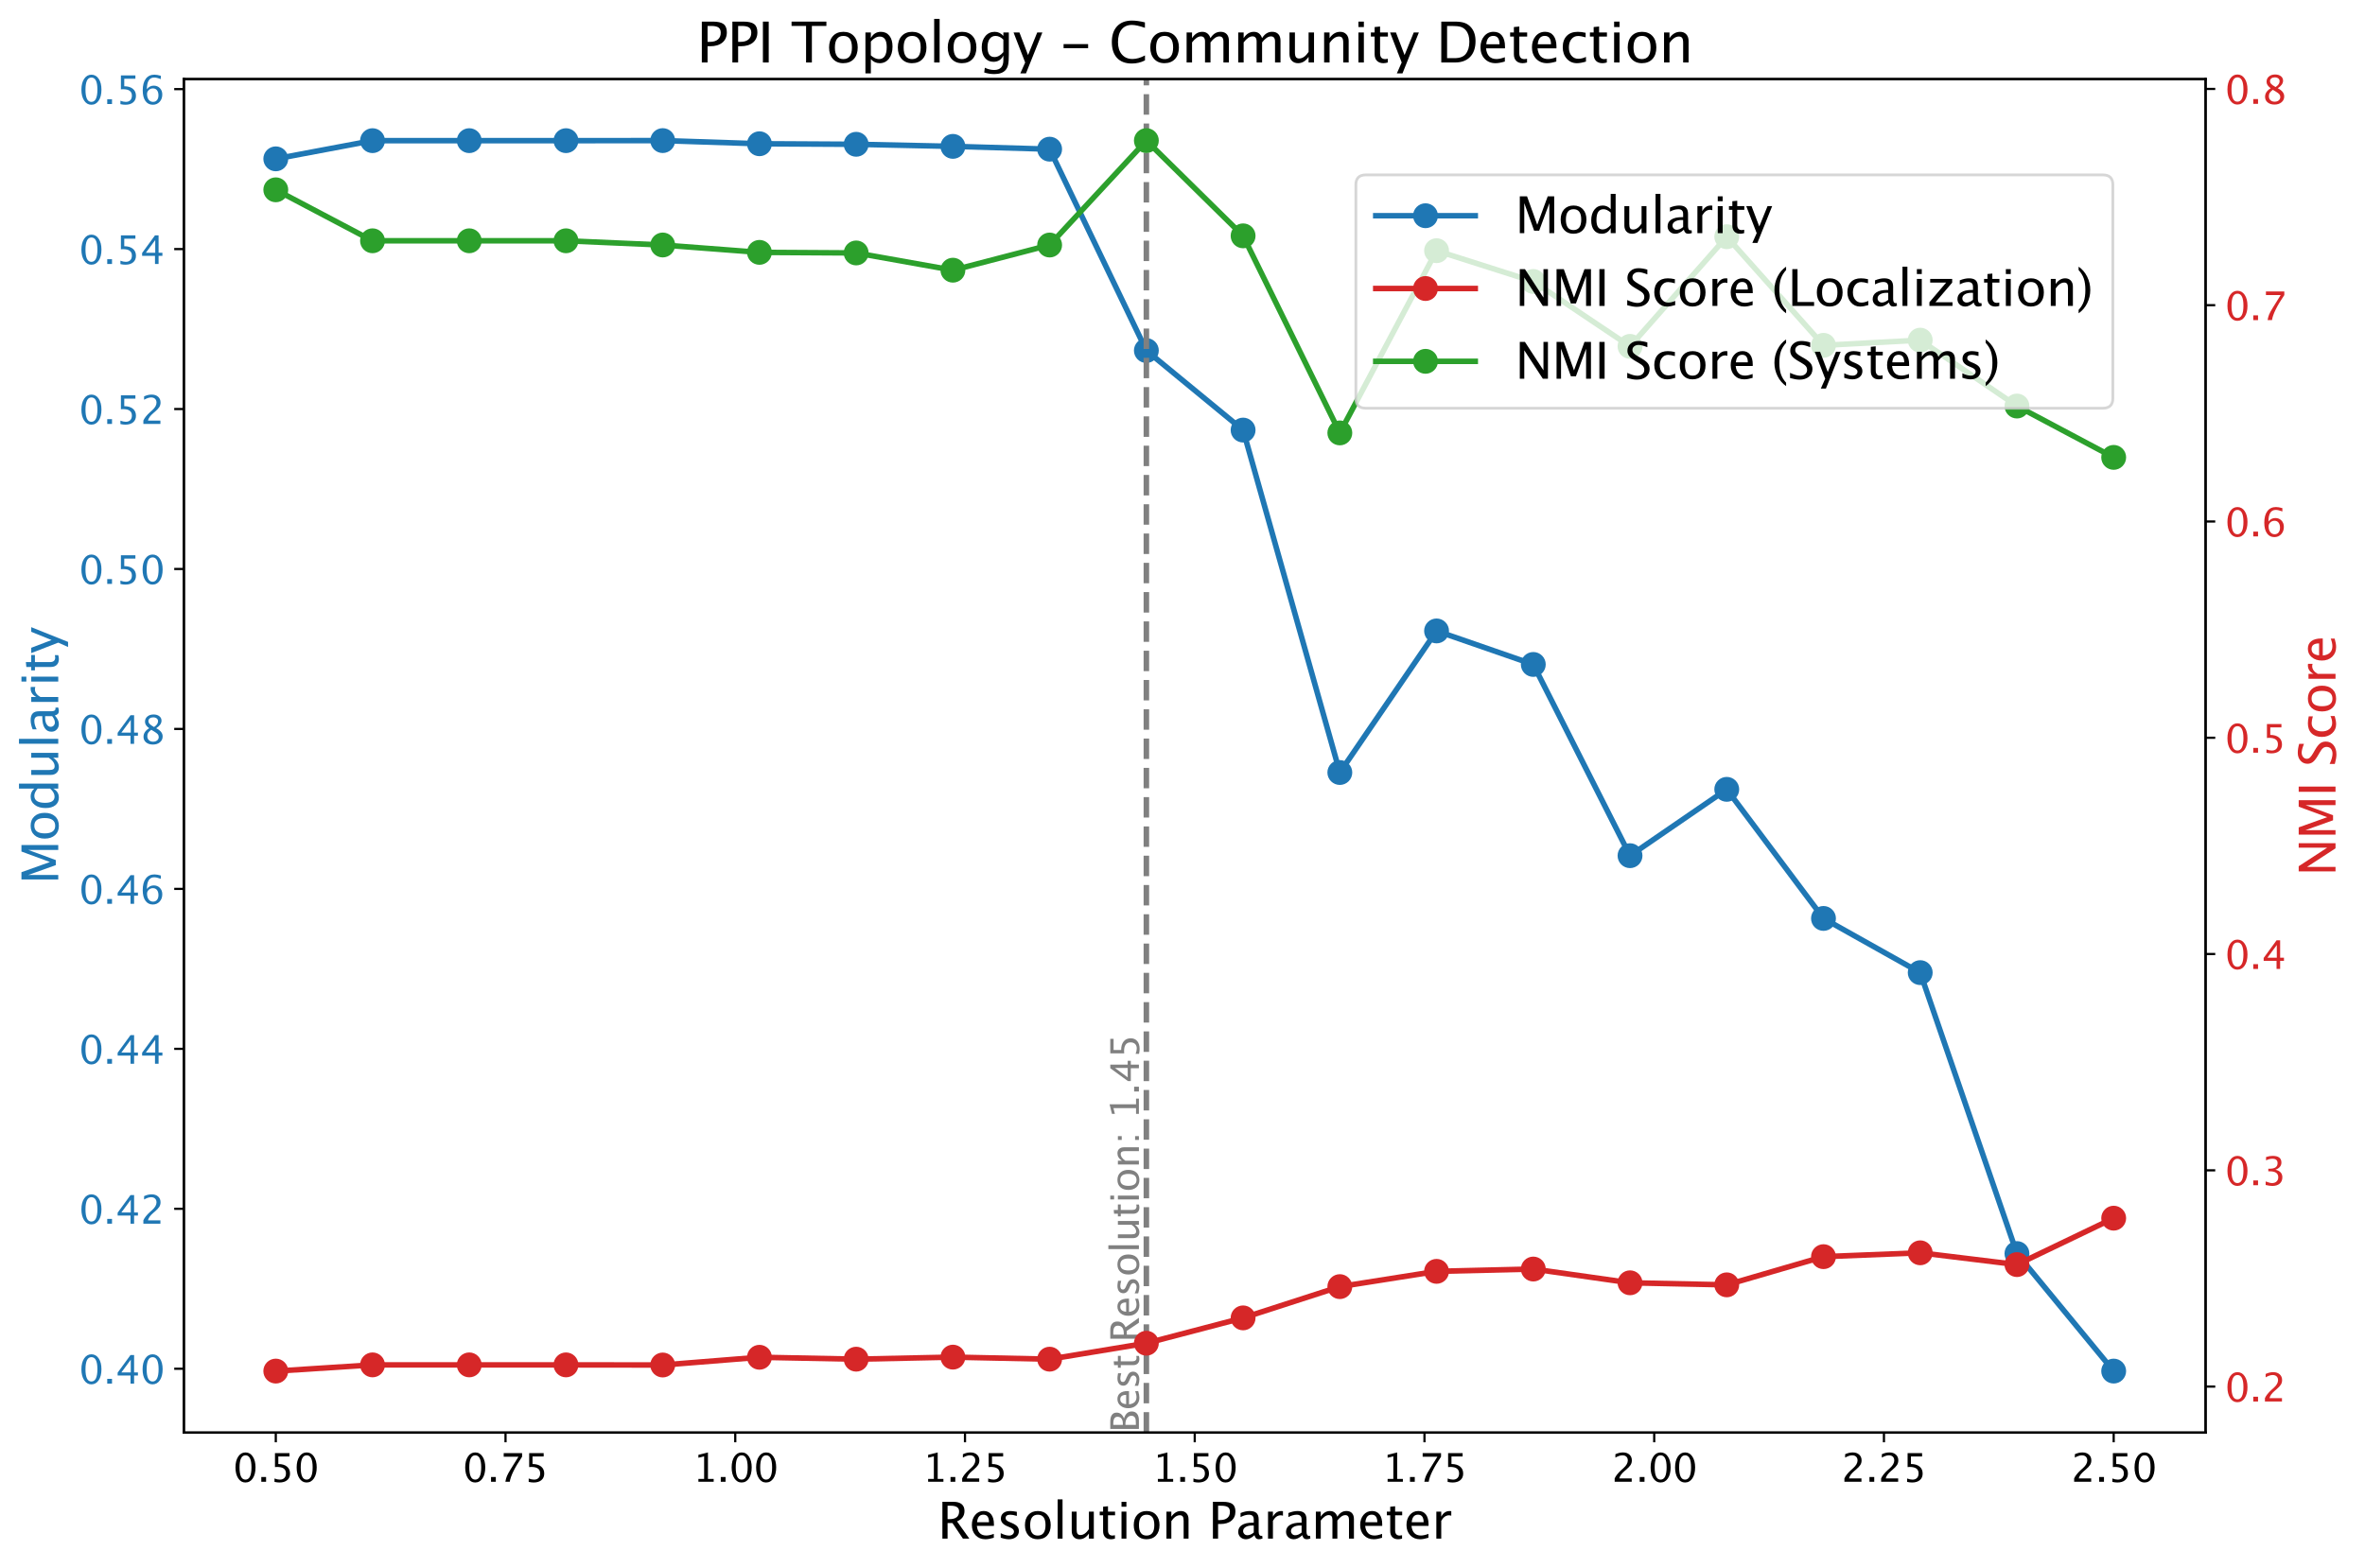 <?xml version="1.0" encoding="utf-8" standalone="no"?>
<!DOCTYPE svg PUBLIC "-//W3C//DTD SVG 1.1//EN"
  "http://www.w3.org/Graphics/SVG/1.1/DTD/svg11.dtd">
<svg xmlns:xlink="http://www.w3.org/1999/xlink" width="855.698pt" height="567.539pt" viewBox="0 0 855.698 567.539" xmlns="http://www.w3.org/2000/svg" version="1.1">
 <defs>
  <style type="text/css">*{stroke-linejoin: round; stroke-linecap: butt}</style>
 </defs>
 <g id="figure_1">
  <g id="patch_1">
   <path d="M 0 567.539 
L 855.698 567.539 
L 855.698 0 
L 0 0 
z
" style="fill: #ffffff"/>
  </g>
  <g id="axes_1">
   <g id="patch_2">
    <path d="M 66.536 518.499 
L 798.016 518.499 
L 798.016 28.619 
L 66.536 28.619 
z
" style="fill: #ffffff"/>
   </g>
   <g id="matplotlib.axis_1">
    <g id="xtick_1">
     <g id="line2d_1">
      <defs>
       <path id="m53ba01b663" d="M 0 0 
L 0 3.5 
" style="stroke: #000000; stroke-width: 0.8"/>
      </defs>
      <g>
       <use xlink:href="#m53ba01b663" x="99.785" y="518.499" style="stroke: #000000; stroke-width: 0.8"/>
      </g>
     </g>
     <g id="text_1">
      <!-- 0.50 -->
      <g transform="translate(84.291 536.292) scale(0.14 -0.14)">
       <defs>
        <path id="LucidaGrande-30" d="M 2006 -116 
Q 1291 -116 848 557 
Q 406 1231 406 2316 
Q 406 3409 851 4075 
Q 1297 4741 2025 4741 
Q 2753 4741 3198 4075 
Q 3644 3409 3644 2325 
Q 3644 1213 3198 548 
Q 2753 -116 2006 -116 
z
M 2013 347 
Q 2991 347 2991 2334 
Q 2991 4278 2025 4278 
Q 1063 4278 1063 2316 
Q 1063 347 2013 347 
z
" transform="scale(0.016)"/>
        <path id="LucidaGrande-2e" d="M 625 0 
L 625 772 
L 1397 772 
L 1397 0 
L 625 0 
z
" transform="scale(0.016)"/>
        <path id="LucidaGrande-35" d="M 778 -19 
L 778 531 
Q 1238 347 1653 347 
Q 2109 347 2370 615 
Q 2631 884 2631 1356 
Q 2631 2397 1197 2397 
Q 1034 2397 856 2375 
L 856 4625 
L 3197 4625 
L 3197 4088 
L 1397 4088 
L 1397 2869 
Q 2288 2869 2788 2459 
Q 3288 2050 3288 1325 
Q 3288 650 2833 267 
Q 2378 -116 1572 -116 
Q 1222 -116 778 -19 
z
" transform="scale(0.016)"/>
       </defs>
       <use xlink:href="#LucidaGrande-30"/>
       <use xlink:href="#LucidaGrande-2e" x="63.232"/>
       <use xlink:href="#LucidaGrande-35" x="94.873"/>
       <use xlink:href="#LucidaGrande-30" x="158.105"/>
      </g>
     </g>
    </g>
    <g id="xtick_2">
     <g id="line2d_2">
      <g>
       <use xlink:href="#m53ba01b663" x="182.907" y="518.499" style="stroke: #000000; stroke-width: 0.8"/>
      </g>
     </g>
     <g id="text_2">
      <!-- 0.75 -->
      <g transform="translate(167.413 536.292) scale(0.14 -0.14)">
       <defs>
        <path id="LucidaGrande-37" d="M 963 0 
Q 1053 541 1220 934 
Q 1388 1328 1813 2016 
L 3075 4047 
L 694 4047 
L 694 4625 
L 3663 4625 
L 3663 4047 
Q 1884 1425 1672 0 
L 963 0 
z
" transform="scale(0.016)"/>
       </defs>
       <use xlink:href="#LucidaGrande-30"/>
       <use xlink:href="#LucidaGrande-2e" x="63.232"/>
       <use xlink:href="#LucidaGrande-37" x="94.873"/>
       <use xlink:href="#LucidaGrande-35" x="158.105"/>
      </g>
     </g>
    </g>
    <g id="xtick_3">
     <g id="line2d_3">
      <g>
       <use xlink:href="#m53ba01b663" x="266.03" y="518.499" style="stroke: #000000; stroke-width: 0.8"/>
      </g>
     </g>
     <g id="text_3">
      <!-- 1.00 -->
      <g transform="translate(250.536 536.292) scale(0.14 -0.14)">
       <defs>
        <path id="LucidaGrande-31" d="M 963 0 
L 963 463 
L 1888 463 
L 1888 4113 
L 963 3881 
L 963 4356 
L 2506 4741 
L 2506 463 
L 3431 463 
L 3431 0 
L 963 0 
z
" transform="scale(0.016)"/>
       </defs>
       <use xlink:href="#LucidaGrande-31"/>
       <use xlink:href="#LucidaGrande-2e" x="63.232"/>
       <use xlink:href="#LucidaGrande-30" x="94.873"/>
       <use xlink:href="#LucidaGrande-30" x="158.105"/>
      </g>
     </g>
    </g>
    <g id="xtick_4">
     <g id="line2d_4">
      <g>
       <use xlink:href="#m53ba01b663" x="349.153" y="518.499" style="stroke: #000000; stroke-width: 0.8"/>
      </g>
     </g>
     <g id="text_4">
      <!-- 1.25 -->
      <g transform="translate(333.659 536.292) scale(0.14 -0.14)">
       <defs>
        <path id="LucidaGrande-32" d="M 531 0 
L 531 541 
Q 800 1169 1619 1909 
L 1972 2225 
Q 2653 2841 2653 3447 
Q 2653 3834 2420 4056 
Q 2188 4278 1781 4278 
Q 1300 4278 647 3906 
L 647 4450 
Q 1263 4741 1869 4741 
Q 2519 4741 2912 4391 
Q 3306 4041 3306 3463 
Q 3306 3047 3107 2725 
Q 2909 2403 2369 1944 
L 2131 1741 
Q 1391 1113 1275 541 
L 3284 541 
L 3284 0 
L 531 0 
z
" transform="scale(0.016)"/>
       </defs>
       <use xlink:href="#LucidaGrande-31"/>
       <use xlink:href="#LucidaGrande-2e" x="63.232"/>
       <use xlink:href="#LucidaGrande-32" x="94.873"/>
       <use xlink:href="#LucidaGrande-35" x="158.105"/>
      </g>
     </g>
    </g>
    <g id="xtick_5">
     <g id="line2d_5">
      <g>
       <use xlink:href="#m53ba01b663" x="432.276" y="518.499" style="stroke: #000000; stroke-width: 0.8"/>
      </g>
     </g>
     <g id="text_5">
      <!-- 1.50 -->
      <g transform="translate(416.782 536.292) scale(0.14 -0.14)">
       <use xlink:href="#LucidaGrande-31"/>
       <use xlink:href="#LucidaGrande-2e" x="63.232"/>
       <use xlink:href="#LucidaGrande-35" x="94.873"/>
       <use xlink:href="#LucidaGrande-30" x="158.105"/>
      </g>
     </g>
    </g>
    <g id="xtick_6">
     <g id="line2d_6">
      <g>
       <use xlink:href="#m53ba01b663" x="515.398" y="518.499" style="stroke: #000000; stroke-width: 0.8"/>
      </g>
     </g>
     <g id="text_6">
      <!-- 1.75 -->
      <g transform="translate(499.904 536.292) scale(0.14 -0.14)">
       <use xlink:href="#LucidaGrande-31"/>
       <use xlink:href="#LucidaGrande-2e" x="63.232"/>
       <use xlink:href="#LucidaGrande-37" x="94.873"/>
       <use xlink:href="#LucidaGrande-35" x="158.105"/>
      </g>
     </g>
    </g>
    <g id="xtick_7">
     <g id="line2d_7">
      <g>
       <use xlink:href="#m53ba01b663" x="598.521" y="518.499" style="stroke: #000000; stroke-width: 0.8"/>
      </g>
     </g>
     <g id="text_7">
      <!-- 2.00 -->
      <g transform="translate(583.027 536.292) scale(0.14 -0.14)">
       <use xlink:href="#LucidaGrande-32"/>
       <use xlink:href="#LucidaGrande-2e" x="63.232"/>
       <use xlink:href="#LucidaGrande-30" x="94.873"/>
       <use xlink:href="#LucidaGrande-30" x="158.105"/>
      </g>
     </g>
    </g>
    <g id="xtick_8">
     <g id="line2d_8">
      <g>
       <use xlink:href="#m53ba01b663" x="681.644" y="518.499" style="stroke: #000000; stroke-width: 0.8"/>
      </g>
     </g>
     <g id="text_8">
      <!-- 2.25 -->
      <g transform="translate(666.15 536.292) scale(0.14 -0.14)">
       <use xlink:href="#LucidaGrande-32"/>
       <use xlink:href="#LucidaGrande-2e" x="63.232"/>
       <use xlink:href="#LucidaGrande-32" x="94.873"/>
       <use xlink:href="#LucidaGrande-35" x="158.105"/>
      </g>
     </g>
    </g>
    <g id="xtick_9">
     <g id="line2d_9">
      <g>
       <use xlink:href="#m53ba01b663" x="764.767" y="518.499" style="stroke: #000000; stroke-width: 0.8"/>
      </g>
     </g>
     <g id="text_9">
      <!-- 2.50 -->
      <g transform="translate(749.272 536.292) scale(0.14 -0.14)">
       <use xlink:href="#LucidaGrande-32"/>
       <use xlink:href="#LucidaGrande-2e" x="63.232"/>
       <use xlink:href="#LucidaGrande-35" x="94.873"/>
       <use xlink:href="#LucidaGrande-30" x="158.105"/>
      </g>
     </g>
    </g>
    <g id="text_10">
     <!-- Resolution Parameter -->
     <g transform="translate(339.258 556.868) scale(0.18 -0.18)">
      <defs>
       <path id="LucidaGrande-52" d="M 597 0 
L 597 4625 
L 1997 4625 
Q 2663 4625 3017 4331 
Q 3372 4038 3372 3478 
Q 3372 2553 2438 2166 
L 3981 0 
L 3175 0 
L 1859 1956 
L 1247 1956 
L 1247 0 
L 597 0 
z
M 1247 2447 
L 1459 2447 
Q 2697 2447 2697 3419 
Q 2697 4134 1659 4134 
L 1247 4134 
L 1247 2447 
z
" transform="scale(0.016)"/>
       <path id="LucidaGrande-65" d="M 3103 109 
Q 2484 -78 2044 -78 
Q 1294 -78 820 420 
Q 347 919 347 1713 
Q 347 2484 764 2978 
Q 1181 3472 1831 3472 
Q 2447 3472 2783 3034 
Q 3119 2597 3119 1791 
L 3116 1600 
L 975 1600 
Q 1109 391 2159 391 
Q 2544 391 3103 597 
L 3103 109 
z
M 1003 2063 
L 2500 2063 
Q 2500 3009 1794 3009 
Q 1084 3009 1003 2063 
z
" transform="scale(0.016)"/>
       <path id="LucidaGrande-73" d="M 1516 -78 
Q 1094 -78 491 119 
L 491 684 
Q 1094 384 1541 384 
Q 1806 384 1981 528 
Q 2156 672 2156 888 
Q 2156 1203 1666 1409 
L 1306 1563 
Q 509 1894 509 2516 
Q 509 2959 823 3214 
Q 1138 3469 1684 3469 
Q 1969 3469 2388 3391 
L 2516 3366 
L 2516 2853 
Q 2000 3006 1697 3006 
Q 1103 3006 1103 2575 
Q 1103 2297 1553 2106 
L 1850 1981 
Q 2353 1769 2562 1533 
Q 2772 1297 2772 944 
Q 2772 497 2419 209 
Q 2066 -78 1516 -78 
z
" transform="scale(0.016)"/>
       <path id="LucidaGrande-6f" d="M 1944 -78 
Q 1216 -78 781 405 
Q 347 888 347 1697 
Q 347 2516 783 2992 
Q 1219 3469 1966 3469 
Q 2713 3469 3148 2992 
Q 3584 2516 3584 1703 
Q 3584 872 3146 397 
Q 2709 -78 1944 -78 
z
M 1953 384 
Q 2931 384 2931 1703 
Q 2931 3006 1966 3006 
Q 1003 3006 1003 1697 
Q 1003 384 1953 384 
z
" transform="scale(0.016)"/>
       <path id="LucidaGrande-6c" d="M 616 0 
L 616 4934 
L 1231 4934 
L 1231 0 
L 616 0 
z
" transform="scale(0.016)"/>
       <path id="LucidaGrande-75" d="M 2738 0 
L 2738 638 
Q 2247 -78 1547 -78 
Q 1103 -78 840 201 
Q 578 481 578 956 
L 578 3394 
L 1194 3394 
L 1194 1156 
Q 1194 775 1305 614 
Q 1416 453 1675 453 
Q 2238 453 2738 1194 
L 2738 3394 
L 3353 3394 
L 3353 0 
L 2738 0 
z
" transform="scale(0.016)"/>
       <path id="LucidaGrande-74" d="M 1634 -78 
Q 1166 -78 903 190 
Q 641 459 641 938 
L 641 2931 
L 216 2931 
L 216 3394 
L 641 3394 
L 641 4009 
L 1256 4069 
L 1256 3394 
L 2144 3394 
L 2144 2931 
L 1256 2931 
L 1256 1050 
Q 1256 384 1831 384 
Q 1953 384 2128 425 
L 2128 0 
Q 1844 -78 1634 -78 
z
" transform="scale(0.016)"/>
       <path id="LucidaGrande-69" d="M 616 0 
L 616 3394 
L 1231 3394 
L 1231 0 
L 616 0 
z
M 616 4009 
L 616 4625 
L 1231 4625 
L 1231 4009 
L 616 4009 
z
" transform="scale(0.016)"/>
       <path id="LucidaGrande-6e" d="M 616 0 
L 616 3394 
L 1231 3394 
L 1231 2756 
Q 1719 3469 2425 3469 
Q 2866 3469 3128 3189 
Q 3391 2909 3391 2438 
L 3391 0 
L 2775 0 
L 2775 2238 
Q 2775 2616 2664 2777 
Q 2553 2938 2297 2938 
Q 1731 2938 1231 2197 
L 1231 0 
L 616 0 
z
" transform="scale(0.016)"/>
       <path id="LucidaGrande-20" transform="scale(0.016)"/>
       <path id="LucidaGrande-50" d="M 597 0 
L 597 4625 
L 1856 4625 
Q 2694 4625 3059 4342 
Q 3425 4059 3425 3413 
Q 3425 2675 2925 2256 
Q 2425 1838 1538 1838 
L 1247 1838 
L 1247 0 
L 597 0 
z
M 1247 2334 
L 1513 2334 
Q 2097 2334 2415 2603 
Q 2734 2872 2734 3363 
Q 2734 3778 2484 3956 
Q 2234 4134 1650 4134 
L 1247 4134 
L 1247 2334 
z
" transform="scale(0.016)"/>
       <path id="LucidaGrande-61" d="M 2366 431 
Q 1813 -78 1300 -78 
Q 878 -78 600 186 
Q 322 450 322 853 
Q 322 1409 789 1707 
Q 1256 2006 2128 2006 
L 2275 2006 
L 2275 2416 
Q 2275 3006 1669 3006 
Q 1181 3006 616 2706 
L 616 3216 
Q 1238 3469 1781 3469 
Q 2350 3469 2620 3212 
Q 2891 2956 2891 2416 
L 2891 878 
Q 2891 350 3216 350 
Q 3256 350 3334 363 
L 3378 22 
Q 3169 -78 2916 -78 
Q 2484 -78 2366 431 
z
M 2275 766 
L 2275 1644 
L 2069 1650 
Q 1563 1650 1250 1458 
Q 938 1266 938 953 
Q 938 731 1094 578 
Q 1250 425 1475 425 
Q 1859 425 2275 766 
z
" transform="scale(0.016)"/>
       <path id="LucidaGrande-72" d="M 616 0 
L 616 3394 
L 1231 3394 
L 1231 2756 
Q 1597 3469 2294 3469 
Q 2388 3469 2491 3453 
L 2491 2878 
Q 2331 2931 2209 2931 
Q 1625 2931 1231 2238 
L 1231 0 
L 616 0 
z
" transform="scale(0.016)"/>
       <path id="LucidaGrande-6d" d="M 616 0 
L 616 3394 
L 1231 3394 
L 1231 2756 
Q 1681 3469 2388 3469 
Q 3069 3469 3316 2756 
Q 3753 3472 4453 3472 
Q 4903 3472 5150 3208 
Q 5397 2944 5397 2469 
L 5397 0 
L 4778 0 
L 4778 2372 
Q 4778 2953 4319 2953 
Q 3841 2953 3316 2275 
L 3316 0 
L 2697 0 
L 2697 2372 
Q 2697 2956 2228 2956 
Q 1763 2956 1231 2275 
L 1231 0 
L 616 0 
z
" transform="scale(0.016)"/>
      </defs>
      <use xlink:href="#LucidaGrande-52"/>
      <use xlink:href="#LucidaGrande-65" x="63.232"/>
      <use xlink:href="#LucidaGrande-73" x="118.945"/>
      <use xlink:href="#LucidaGrande-6f" x="169.922"/>
      <use xlink:href="#LucidaGrande-6c" x="231.348"/>
      <use xlink:href="#LucidaGrande-75" x="260.254"/>
      <use xlink:href="#LucidaGrande-74" x="322.314"/>
      <use xlink:href="#LucidaGrande-69" x="359.717"/>
      <use xlink:href="#LucidaGrande-6f" x="388.623"/>
      <use xlink:href="#LucidaGrande-6e" x="450.049"/>
      <use xlink:href="#LucidaGrande-20" x="512.109"/>
      <use xlink:href="#LucidaGrande-50" x="543.75"/>
      <use xlink:href="#LucidaGrande-61" x="599.023"/>
      <use xlink:href="#LucidaGrande-72" x="654.248"/>
      <use xlink:href="#LucidaGrande-61" x="695.166"/>
      <use xlink:href="#LucidaGrande-6d" x="750.391"/>
      <use xlink:href="#LucidaGrande-65" x="843.75"/>
      <use xlink:href="#LucidaGrande-74" x="899.463"/>
      <use xlink:href="#LucidaGrande-65" x="936.865"/>
      <use xlink:href="#LucidaGrande-72" x="992.578"/>
     </g>
    </g>
   </g>
   <g id="matplotlib.axis_2">
    <g id="ytick_1">
     <g id="line2d_10">
      <defs>
       <path id="m1b34a30e3a" d="M 0 0 
L -3.5 0 
" style="stroke: #000000; stroke-width: 0.8"/>
      </defs>
      <g>
       <use xlink:href="#m1b34a30e3a" x="66.536" y="495.376" style="stroke: #000000; stroke-width: 0.8"/>
      </g>
     </g>
     <g id="text_11">
      <!-- 0.40 -->
      <g style="fill: #1f77b4" transform="translate(28.547 500.772) scale(0.14 -0.14)">
       <defs>
        <path id="LucidaGrande-34" d="M 2409 0 
L 2409 1309 
L 328 1309 
L 328 1775 
L 2409 4625 
L 2988 4625 
L 2988 1813 
L 3606 1813 
L 3606 1309 
L 2988 1309 
L 2988 0 
L 2409 0 
z
M 931 1813 
L 2450 1813 
L 2450 3869 
L 931 1813 
z
" transform="scale(0.016)"/>
       </defs>
       <use xlink:href="#LucidaGrande-30"/>
       <use xlink:href="#LucidaGrande-2e" x="63.232"/>
       <use xlink:href="#LucidaGrande-34" x="94.873"/>
       <use xlink:href="#LucidaGrande-30" x="158.105"/>
      </g>
     </g>
    </g>
    <g id="ytick_2">
     <g id="line2d_11">
      <g>
       <use xlink:href="#m1b34a30e3a" x="66.536" y="437.485" style="stroke: #000000; stroke-width: 0.8"/>
      </g>
     </g>
     <g id="text_12">
      <!-- 0.42 -->
      <g style="fill: #1f77b4" transform="translate(28.547 442.882) scale(0.14 -0.14)">
       <use xlink:href="#LucidaGrande-30"/>
       <use xlink:href="#LucidaGrande-2e" x="63.232"/>
       <use xlink:href="#LucidaGrande-34" x="94.873"/>
       <use xlink:href="#LucidaGrande-32" x="158.105"/>
      </g>
     </g>
    </g>
    <g id="ytick_3">
     <g id="line2d_12">
      <g>
       <use xlink:href="#m1b34a30e3a" x="66.536" y="379.595" style="stroke: #000000; stroke-width: 0.8"/>
      </g>
     </g>
     <g id="text_13">
      <!-- 0.44 -->
      <g style="fill: #1f77b4" transform="translate(28.547 384.992) scale(0.14 -0.14)">
       <use xlink:href="#LucidaGrande-30"/>
       <use xlink:href="#LucidaGrande-2e" x="63.232"/>
       <use xlink:href="#LucidaGrande-34" x="94.873"/>
       <use xlink:href="#LucidaGrande-34" x="158.105"/>
      </g>
     </g>
    </g>
    <g id="ytick_4">
     <g id="line2d_13">
      <g>
       <use xlink:href="#m1b34a30e3a" x="66.536" y="321.705" style="stroke: #000000; stroke-width: 0.8"/>
      </g>
     </g>
     <g id="text_14">
      <!-- 0.46 -->
      <g style="fill: #1f77b4" transform="translate(28.547 327.102) scale(0.14 -0.14)">
       <defs>
        <path id="LucidaGrande-36" d="M 1100 2397 
Q 1541 2969 2209 2969 
Q 2816 2969 3202 2567 
Q 3588 2166 3588 1538 
Q 3588 816 3155 350 
Q 2722 -116 2056 -116 
Q 1291 -116 859 500 
Q 428 1116 428 2209 
Q 428 3413 923 4078 
Q 1419 4744 2319 4744 
Q 2731 4744 3350 4569 
L 3350 4031 
Q 2697 4281 2281 4281 
Q 1100 4281 1100 2397 
z
M 2969 1400 
Q 2969 1925 2733 2225 
Q 2497 2525 2078 2525 
Q 1688 2525 1406 2262 
Q 1125 2000 1125 1631 
Q 1125 1050 1392 698 
Q 1659 347 2100 347 
Q 2497 347 2733 633 
Q 2969 919 2969 1400 
z
" transform="scale(0.016)"/>
       </defs>
       <use xlink:href="#LucidaGrande-30"/>
       <use xlink:href="#LucidaGrande-2e" x="63.232"/>
       <use xlink:href="#LucidaGrande-34" x="94.873"/>
       <use xlink:href="#LucidaGrande-36" x="158.105"/>
      </g>
     </g>
    </g>
    <g id="ytick_5">
     <g id="line2d_14">
      <g>
       <use xlink:href="#m1b34a30e3a" x="66.536" y="263.815" style="stroke: #000000; stroke-width: 0.8"/>
      </g>
     </g>
     <g id="text_15">
      <!-- 0.48 -->
      <g style="fill: #1f77b4" transform="translate(28.547 269.211) scale(0.14 -0.14)">
       <defs>
        <path id="LucidaGrande-38" d="M 1472 2519 
Q 794 2991 794 3563 
Q 794 4088 1178 4416 
Q 1563 4744 2181 4744 
Q 2753 4744 3108 4466 
Q 3463 4188 3463 3744 
Q 3463 3072 2600 2519 
Q 3647 2006 3647 1197 
Q 3647 616 3208 250 
Q 2769 -116 2075 -116 
Q 1394 -116 973 229 
Q 553 575 553 1138 
Q 553 1969 1472 2519 
z
M 2256 2713 
Q 2903 3138 2903 3659 
Q 2903 3938 2687 4108 
Q 2472 4278 2119 4278 
Q 1778 4278 1565 4111 
Q 1353 3944 1353 3678 
Q 1353 3419 1545 3214 
Q 1738 3009 2256 2713 
z
M 1806 2269 
Q 1434 1981 1301 1767 
Q 1169 1553 1169 1234 
Q 1169 838 1425 592 
Q 1681 347 2100 347 
Q 2503 347 2758 556 
Q 3013 766 3013 1100 
Q 3013 1369 2855 1555 
Q 2697 1741 2244 2009 
L 1806 2269 
z
" transform="scale(0.016)"/>
       </defs>
       <use xlink:href="#LucidaGrande-30"/>
       <use xlink:href="#LucidaGrande-2e" x="63.232"/>
       <use xlink:href="#LucidaGrande-34" x="94.873"/>
       <use xlink:href="#LucidaGrande-38" x="158.105"/>
      </g>
     </g>
    </g>
    <g id="ytick_6">
     <g id="line2d_15">
      <g>
       <use xlink:href="#m1b34a30e3a" x="66.536" y="205.925" style="stroke: #000000; stroke-width: 0.8"/>
      </g>
     </g>
     <g id="text_16">
      <!-- 0.50 -->
      <g style="fill: #1f77b4" transform="translate(28.547 211.321) scale(0.14 -0.14)">
       <use xlink:href="#LucidaGrande-30"/>
       <use xlink:href="#LucidaGrande-2e" x="63.232"/>
       <use xlink:href="#LucidaGrande-35" x="94.873"/>
       <use xlink:href="#LucidaGrande-30" x="158.105"/>
      </g>
     </g>
    </g>
    <g id="ytick_7">
     <g id="line2d_16">
      <g>
       <use xlink:href="#m1b34a30e3a" x="66.536" y="148.035" style="stroke: #000000; stroke-width: 0.8"/>
      </g>
     </g>
     <g id="text_17">
      <!-- 0.52 -->
      <g style="fill: #1f77b4" transform="translate(28.547 153.431) scale(0.14 -0.14)">
       <use xlink:href="#LucidaGrande-30"/>
       <use xlink:href="#LucidaGrande-2e" x="63.232"/>
       <use xlink:href="#LucidaGrande-35" x="94.873"/>
       <use xlink:href="#LucidaGrande-32" x="158.105"/>
      </g>
     </g>
    </g>
    <g id="ytick_8">
     <g id="line2d_17">
      <g>
       <use xlink:href="#m1b34a30e3a" x="66.536" y="90.144" style="stroke: #000000; stroke-width: 0.8"/>
      </g>
     </g>
     <g id="text_18">
      <!-- 0.54 -->
      <g style="fill: #1f77b4" transform="translate(28.547 95.541) scale(0.14 -0.14)">
       <use xlink:href="#LucidaGrande-30"/>
       <use xlink:href="#LucidaGrande-2e" x="63.232"/>
       <use xlink:href="#LucidaGrande-35" x="94.873"/>
       <use xlink:href="#LucidaGrande-34" x="158.105"/>
      </g>
     </g>
    </g>
    <g id="ytick_9">
     <g id="line2d_18">
      <g>
       <use xlink:href="#m1b34a30e3a" x="66.536" y="32.254" style="stroke: #000000; stroke-width: 0.8"/>
      </g>
     </g>
     <g id="text_19">
      <!-- 0.56 -->
      <g style="fill: #1f77b4" transform="translate(28.547 37.651) scale(0.14 -0.14)">
       <use xlink:href="#LucidaGrande-30"/>
       <use xlink:href="#LucidaGrande-2e" x="63.232"/>
       <use xlink:href="#LucidaGrande-35" x="94.873"/>
       <use xlink:href="#LucidaGrande-36" x="158.105"/>
      </g>
     </g>
    </g>
    <g id="text_20">
     <!-- Modularity -->
     <g style="fill: #1f77b4" transform="translate(21.077 320.014) rotate(-90) scale(0.18 -0.18)">
      <defs>
       <path id="LucidaGrande-4d" d="M 597 0 
L 597 4625 
L 1506 4625 
L 2788 1047 
L 4106 4625 
L 4919 4625 
L 4919 0 
L 4306 0 
L 4306 3763 
L 3031 309 
L 2397 309 
L 1159 3772 
L 1159 0 
L 597 0 
z
" transform="scale(0.016)"/>
       <path id="LucidaGrande-64" d="M 2794 0 
L 2794 638 
Q 2419 -78 1663 -78 
Q 1050 -78 698 369 
Q 347 816 347 1591 
Q 347 2438 745 2953 
Q 1144 3469 1794 3469 
Q 2397 3469 2794 3006 
L 2794 4934 
L 3413 4934 
L 3413 0 
L 2794 0 
z
M 2794 2584 
Q 2316 3006 1888 3006 
Q 1003 3006 1003 1653 
Q 1003 463 1791 463 
Q 2303 463 2794 1022 
L 2794 2584 
z
" transform="scale(0.016)"/>
       <path id="LucidaGrande-79" d="M 813 -1234 
L 1363 0 
L 50 3394 
L 716 3394 
L 1688 838 
L 2725 3394 
L 3306 3394 
L 1453 -1234 
L 813 -1234 
z
" transform="scale(0.016)"/>
      </defs>
      <use xlink:href="#LucidaGrande-4d"/>
      <use xlink:href="#LucidaGrande-6f" x="86.133"/>
      <use xlink:href="#LucidaGrande-64" x="147.559"/>
      <use xlink:href="#LucidaGrande-75" x="210.498"/>
      <use xlink:href="#LucidaGrande-6c" x="272.559"/>
      <use xlink:href="#LucidaGrande-61" x="301.465"/>
      <use xlink:href="#LucidaGrande-72" x="356.689"/>
      <use xlink:href="#LucidaGrande-69" x="397.607"/>
      <use xlink:href="#LucidaGrande-74" x="426.514"/>
      <use xlink:href="#LucidaGrande-79" x="463.916"/>
     </g>
    </g>
   </g>
   <g id="line2d_19">
    <path d="M 99.785 57.486 
L 134.784 50.908 
L 169.783 50.908 
L 204.782 50.908 
L 239.781 50.886 
L 274.78 52.029 
L 309.779 52.223 
L 344.778 52.975 
L 379.777 53.988 
L 414.776 126.869 
L 449.775 155.656 
L 484.774 279.589 
L 519.773 228.349 
L 554.772 240.479 
L 589.771 309.693 
L 624.77 285.683 
L 659.769 332.404 
L 694.768 352.018 
L 729.767 453.695 
L 764.767 496.231 
" clip-path="url(#p75dd05c7f0)" style="fill: none; stroke: #1f77b4; stroke-width: 2; stroke-linecap: square"/>
    <defs>
     <path id="m17d87bac57" d="M 0 4 
C 1.061 4 2.078 3.579 2.828 2.828 
C 3.579 2.078 4 1.061 4 0 
C 4 -1.061 3.579 -2.078 2.828 -2.828 
C 2.078 -3.579 1.061 -4 0 -4 
C -1.061 -4 -2.078 -3.579 -2.828 -2.828 
C -3.579 -2.078 -4 -1.061 -4 0 
C -4 1.061 -3.579 2.078 -2.828 2.828 
C -2.078 3.579 -1.061 4 0 4 
z
" style="stroke: #1f77b4"/>
    </defs>
    <g clip-path="url(#p75dd05c7f0)">
     <use xlink:href="#m17d87bac57" x="99.785" y="57.486" style="fill: #1f77b4; stroke: #1f77b4"/>
     <use xlink:href="#m17d87bac57" x="134.784" y="50.908" style="fill: #1f77b4; stroke: #1f77b4"/>
     <use xlink:href="#m17d87bac57" x="169.783" y="50.908" style="fill: #1f77b4; stroke: #1f77b4"/>
     <use xlink:href="#m17d87bac57" x="204.782" y="50.908" style="fill: #1f77b4; stroke: #1f77b4"/>
     <use xlink:href="#m17d87bac57" x="239.781" y="50.886" style="fill: #1f77b4; stroke: #1f77b4"/>
     <use xlink:href="#m17d87bac57" x="274.78" y="52.029" style="fill: #1f77b4; stroke: #1f77b4"/>
     <use xlink:href="#m17d87bac57" x="309.779" y="52.223" style="fill: #1f77b4; stroke: #1f77b4"/>
     <use xlink:href="#m17d87bac57" x="344.778" y="52.975" style="fill: #1f77b4; stroke: #1f77b4"/>
     <use xlink:href="#m17d87bac57" x="379.777" y="53.988" style="fill: #1f77b4; stroke: #1f77b4"/>
     <use xlink:href="#m17d87bac57" x="414.776" y="126.869" style="fill: #1f77b4; stroke: #1f77b4"/>
     <use xlink:href="#m17d87bac57" x="449.775" y="155.656" style="fill: #1f77b4; stroke: #1f77b4"/>
     <use xlink:href="#m17d87bac57" x="484.774" y="279.589" style="fill: #1f77b4; stroke: #1f77b4"/>
     <use xlink:href="#m17d87bac57" x="519.773" y="228.349" style="fill: #1f77b4; stroke: #1f77b4"/>
     <use xlink:href="#m17d87bac57" x="554.772" y="240.479" style="fill: #1f77b4; stroke: #1f77b4"/>
     <use xlink:href="#m17d87bac57" x="589.771" y="309.693" style="fill: #1f77b4; stroke: #1f77b4"/>
     <use xlink:href="#m17d87bac57" x="624.77" y="285.683" style="fill: #1f77b4; stroke: #1f77b4"/>
     <use xlink:href="#m17d87bac57" x="659.769" y="332.404" style="fill: #1f77b4; stroke: #1f77b4"/>
     <use xlink:href="#m17d87bac57" x="694.768" y="352.018" style="fill: #1f77b4; stroke: #1f77b4"/>
     <use xlink:href="#m17d87bac57" x="729.767" y="453.695" style="fill: #1f77b4; stroke: #1f77b4"/>
     <use xlink:href="#m17d87bac57" x="764.767" y="496.231" style="fill: #1f77b4; stroke: #1f77b4"/>
    </g>
   </g>
   <g id="line2d_20">
    <path d="M 414.776 518.499 
L 414.776 28.619 
" clip-path="url(#p75dd05c7f0)" style="fill: none; stroke-dasharray: 7.4,3.2; stroke-dashoffset: 0; stroke: #808080; stroke-width: 2"/>
   </g>
   <g id="patch_3">
    <path d="M 66.536 518.499 
L 66.536 28.619 
" style="fill: none; stroke: #000000; stroke-width: 0.8; stroke-linejoin: miter; stroke-linecap: square"/>
   </g>
   <g id="patch_4">
    <path d="M 798.016 518.499 
L 798.016 28.619 
" style="fill: none; stroke: #000000; stroke-width: 0.8; stroke-linejoin: miter; stroke-linecap: square"/>
   </g>
   <g id="patch_5">
    <path d="M 66.536 518.499 
L 798.016 518.499 
" style="fill: none; stroke: #000000; stroke-width: 0.8; stroke-linejoin: miter; stroke-linecap: square"/>
   </g>
   <g id="patch_6">
    <path d="M 66.536 28.619 
L 798.016 28.619 
" style="fill: none; stroke: #000000; stroke-width: 0.8; stroke-linejoin: miter; stroke-linecap: square"/>
   </g>
   <g id="text_21">
    <!-- Best Resolution: 1.45 -->
    <g style="fill: #808080" transform="translate(412.077 518.499) rotate(-90) scale(0.14 -0.14)">
     <defs>
      <path id="LucidaGrande-42" d="M 597 0 
L 597 4625 
L 1797 4625 
Q 2491 4625 2861 4362 
Q 3231 4100 3231 3606 
Q 3231 2766 2281 2409 
Q 3416 2063 3416 1156 
Q 3416 594 3041 297 
Q 2666 0 1959 0 
L 597 0 
z
M 1247 491 
L 1381 491 
Q 2103 491 2316 581 
Q 2722 753 2722 1219 
Q 2722 1631 2353 1904 
Q 1984 2178 1431 2178 
L 1247 2178 
L 1247 491 
z
M 1247 2594 
L 1456 2594 
Q 1981 2594 2270 2819 
Q 2559 3044 2559 3453 
Q 2559 4134 1503 4134 
L 1247 4134 
L 1247 2594 
z
" transform="scale(0.016)"/>
      <path id="LucidaGrande-3a" d="M 703 0 
L 703 616 
L 1319 616 
L 1319 0 
L 703 0 
z
M 703 2775 
L 703 3394 
L 1319 3394 
L 1319 2775 
L 703 2775 
z
" transform="scale(0.016)"/>
     </defs>
     <use xlink:href="#LucidaGrande-42"/>
     <use xlink:href="#LucidaGrande-65" x="57.52"/>
     <use xlink:href="#LucidaGrande-73" x="113.232"/>
     <use xlink:href="#LucidaGrande-74" x="164.209"/>
     <use xlink:href="#LucidaGrande-20" x="201.611"/>
     <use xlink:href="#LucidaGrande-52" x="233.252"/>
     <use xlink:href="#LucidaGrande-65" x="296.484"/>
     <use xlink:href="#LucidaGrande-73" x="352.197"/>
     <use xlink:href="#LucidaGrande-6f" x="403.174"/>
     <use xlink:href="#LucidaGrande-6c" x="464.6"/>
     <use xlink:href="#LucidaGrande-75" x="493.506"/>
     <use xlink:href="#LucidaGrande-74" x="555.566"/>
     <use xlink:href="#LucidaGrande-69" x="592.969"/>
     <use xlink:href="#LucidaGrande-6f" x="621.875"/>
     <use xlink:href="#LucidaGrande-6e" x="683.301"/>
     <use xlink:href="#LucidaGrande-3a" x="745.361"/>
     <use xlink:href="#LucidaGrande-20" x="777.002"/>
     <use xlink:href="#LucidaGrande-31" x="808.643"/>
     <use xlink:href="#LucidaGrande-2e" x="871.875"/>
     <use xlink:href="#LucidaGrande-34" x="903.516"/>
     <use xlink:href="#LucidaGrande-35" x="966.748"/>
    </g>
   </g>
   <g id="text_22">
    <!-- PPI Topology - Community Detection -->
    <g transform="translate(252.023 22.619) scale(0.2 -0.2)">
     <defs>
      <path id="LucidaGrande-49" d="M 594 0 
L 594 4625 
L 1250 4625 
L 1250 0 
L 594 0 
z
" transform="scale(0.016)"/>
      <path id="LucidaGrande-54" d="M 1697 0 
L 1697 4134 
L 56 4134 
L 56 4625 
L 3994 4625 
L 3994 4134 
L 2353 4134 
L 2353 0 
L 1697 0 
z
" transform="scale(0.016)"/>
      <path id="LucidaGrande-70" d="M 616 -1234 
L 616 3394 
L 1231 3394 
L 1231 2756 
Q 1609 3469 2366 3469 
Q 2978 3469 3329 3022 
Q 3681 2575 3681 1800 
Q 3681 956 3282 439 
Q 2884 -78 2234 -78 
Q 1631 -78 1231 384 
L 1231 -1234 
L 616 -1234 
z
M 1231 809 
Q 1706 384 2138 384 
Q 3025 384 3025 1738 
Q 3025 2931 2238 2931 
Q 1722 2931 1231 2372 
L 1231 809 
z
" transform="scale(0.016)"/>
      <path id="LucidaGrande-67" d="M 628 -1128 
L 700 -594 
Q 1234 -847 1753 -847 
Q 2794 -847 2794 256 
L 2794 791 
Q 2453 78 1675 78 
Q 1066 78 706 522 
Q 347 966 347 1719 
Q 347 2494 756 2981 
Q 1166 3469 1816 3469 
Q 2384 3469 2794 3006 
L 2794 3394 
L 3413 3394 
L 3413 925 
Q 3413 128 3330 -255 
Q 3247 -638 3019 -881 
Q 2616 -1309 1766 -1309 
Q 1172 -1309 628 -1128 
z
M 2794 1175 
L 2794 2584 
Q 2388 3006 1909 3006 
Q 1484 3006 1243 2665 
Q 1003 2325 1003 1731 
Q 1003 616 1788 616 
Q 2322 616 2794 1175 
z
" transform="scale(0.016)"/>
      <path id="LucidaGrande-2d" d="M 463 1619 
L 463 2081 
L 3238 2081 
L 3238 1619 
L 463 1619 
z
" transform="scale(0.016)"/>
      <path id="LucidaGrande-43" d="M 2578 -116 
Q 1500 -116 912 517 
Q 325 1150 325 2309 
Q 325 3466 923 4103 
Q 1522 4741 2609 4741 
Q 3231 4741 4066 4538 
L 4066 3922 
Q 3116 4250 2600 4250 
Q 1847 4250 1434 3740 
Q 1022 3231 1022 2303 
Q 1022 1419 1462 908 
Q 1903 397 2666 397 
Q 3322 397 4072 800 
L 4072 238 
Q 3388 -116 2578 -116 
z
" transform="scale(0.016)"/>
      <path id="LucidaGrande-44" d="M 597 0 
L 597 4625 
L 2134 4625 
Q 2822 4625 3245 4472 
Q 3669 4319 3978 3953 
Q 4469 3372 4469 2422 
Q 4469 1269 3859 634 
Q 3250 0 2144 0 
L 597 0 
z
M 1253 491 
L 2094 491 
Q 2994 491 3369 975 
Q 3772 1491 3772 2359 
Q 3772 3175 3375 3641 
Q 3134 3925 2800 4029 
Q 2466 4134 1794 4134 
L 1253 4134 
L 1253 491 
z
" transform="scale(0.016)"/>
      <path id="LucidaGrande-63" d="M 1941 -78 
Q 1253 -78 800 431 
Q 347 941 347 1716 
Q 347 2544 795 3006 
Q 1244 3469 2047 3469 
Q 2444 3469 2934 3359 
L 2934 2844 
Q 2413 2997 2084 2997 
Q 1613 2997 1327 2642 
Q 1041 2288 1041 1697 
Q 1041 1125 1334 772 
Q 1628 419 2103 419 
Q 2525 419 2972 634 
L 2972 103 
Q 2375 -78 1941 -78 
z
" transform="scale(0.016)"/>
     </defs>
     <use xlink:href="#LucidaGrande-50"/>
     <use xlink:href="#LucidaGrande-50" x="55.273"/>
     <use xlink:href="#LucidaGrande-49" x="110.547"/>
     <use xlink:href="#LucidaGrande-20" x="139.355"/>
     <use xlink:href="#LucidaGrande-54" x="170.996"/>
     <use xlink:href="#LucidaGrande-6f" x="234.229"/>
     <use xlink:href="#LucidaGrande-70" x="295.654"/>
     <use xlink:href="#LucidaGrande-6f" x="358.594"/>
     <use xlink:href="#LucidaGrande-6c" x="420.02"/>
     <use xlink:href="#LucidaGrande-6f" x="448.926"/>
     <use xlink:href="#LucidaGrande-67" x="510.352"/>
     <use xlink:href="#LucidaGrande-79" x="572.705"/>
     <use xlink:href="#LucidaGrande-20" x="624.951"/>
     <use xlink:href="#LucidaGrande-2d" x="656.592"/>
     <use xlink:href="#LucidaGrande-20" x="714.453"/>
     <use xlink:href="#LucidaGrande-43" x="746.094"/>
     <use xlink:href="#LucidaGrande-6f" x="815.283"/>
     <use xlink:href="#LucidaGrande-6d" x="876.709"/>
     <use xlink:href="#LucidaGrande-6d" x="970.068"/>
     <use xlink:href="#LucidaGrande-75" x="1063.428"/>
     <use xlink:href="#LucidaGrande-6e" x="1125.488"/>
     <use xlink:href="#LucidaGrande-69" x="1187.549"/>
     <use xlink:href="#LucidaGrande-74" x="1216.455"/>
     <use xlink:href="#LucidaGrande-79" x="1253.857"/>
     <use xlink:href="#LucidaGrande-20" x="1306.104"/>
     <use xlink:href="#LucidaGrande-44" x="1337.744"/>
     <use xlink:href="#LucidaGrande-65" x="1412.646"/>
     <use xlink:href="#LucidaGrande-74" x="1468.359"/>
     <use xlink:href="#LucidaGrande-65" x="1505.762"/>
     <use xlink:href="#LucidaGrande-63" x="1561.475"/>
     <use xlink:href="#LucidaGrande-74" x="1612.695"/>
     <use xlink:href="#LucidaGrande-69" x="1650.098"/>
     <use xlink:href="#LucidaGrande-6f" x="1679.004"/>
     <use xlink:href="#LucidaGrande-6e" x="1740.43"/>
    </g>
   </g>
  </g>
  <g id="axes_2">
   <g id="matplotlib.axis_3">
    <g id="ytick_10">
     <g id="line2d_21">
      <defs>
       <path id="m42e7cacf5e" d="M 0 0 
L 3.5 0 
" style="stroke: #000000; stroke-width: 0.8"/>
      </defs>
      <g>
       <use xlink:href="#m42e7cacf5e" x="798.016" y="501.842" style="stroke: #000000; stroke-width: 0.8"/>
      </g>
     </g>
     <g id="text_23">
      <!-- 0.2 -->
      <g style="fill: #d62728" transform="translate(805.016 507.238) scale(0.14 -0.14)">
       <use xlink:href="#LucidaGrande-30"/>
       <use xlink:href="#LucidaGrande-2e" x="63.232"/>
       <use xlink:href="#LucidaGrande-32" x="94.873"/>
      </g>
     </g>
    </g>
    <g id="ytick_11">
     <g id="line2d_22">
      <g>
       <use xlink:href="#m42e7cacf5e" x="798.016" y="423.566" style="stroke: #000000; stroke-width: 0.8"/>
      </g>
     </g>
     <g id="text_24">
      <!-- 0.3 -->
      <g style="fill: #d62728" transform="translate(805.016 428.962) scale(0.14 -0.14)">
       <defs>
        <path id="LucidaGrande-33" d="M 650 34 
L 650 609 
Q 1313 347 1694 347 
Q 2134 347 2411 605 
Q 2688 863 2688 1272 
Q 2688 2247 1322 2247 
L 1078 2247 
L 1078 2663 
L 1294 2666 
Q 2575 2666 2575 3569 
Q 2575 4278 1731 4278 
Q 1269 4278 713 4019 
L 713 4556 
Q 1259 4741 1775 4741 
Q 3194 4741 3194 3669 
Q 3194 2853 2228 2506 
Q 3347 2247 3347 1281 
Q 3347 628 2915 256 
Q 2484 -116 1731 -116 
Q 1303 -116 650 34 
z
" transform="scale(0.016)"/>
       </defs>
       <use xlink:href="#LucidaGrande-30"/>
       <use xlink:href="#LucidaGrande-2e" x="63.232"/>
       <use xlink:href="#LucidaGrande-33" x="94.873"/>
      </g>
     </g>
    </g>
    <g id="ytick_12">
     <g id="line2d_23">
      <g>
       <use xlink:href="#m42e7cacf5e" x="798.016" y="345.29" style="stroke: #000000; stroke-width: 0.8"/>
      </g>
     </g>
     <g id="text_25">
      <!-- 0.4 -->
      <g style="fill: #d62728" transform="translate(805.016 350.686) scale(0.14 -0.14)">
       <use xlink:href="#LucidaGrande-30"/>
       <use xlink:href="#LucidaGrande-2e" x="63.232"/>
       <use xlink:href="#LucidaGrande-34" x="94.873"/>
      </g>
     </g>
    </g>
    <g id="ytick_13">
     <g id="line2d_24">
      <g>
       <use xlink:href="#m42e7cacf5e" x="798.016" y="267.014" style="stroke: #000000; stroke-width: 0.8"/>
      </g>
     </g>
     <g id="text_26">
      <!-- 0.5 -->
      <g style="fill: #d62728" transform="translate(805.016 272.411) scale(0.14 -0.14)">
       <use xlink:href="#LucidaGrande-30"/>
       <use xlink:href="#LucidaGrande-2e" x="63.232"/>
       <use xlink:href="#LucidaGrande-35" x="94.873"/>
      </g>
     </g>
    </g>
    <g id="ytick_14">
     <g id="line2d_25">
      <g>
       <use xlink:href="#m42e7cacf5e" x="798.016" y="188.738" style="stroke: #000000; stroke-width: 0.8"/>
      </g>
     </g>
     <g id="text_27">
      <!-- 0.6 -->
      <g style="fill: #d62728" transform="translate(805.016 194.135) scale(0.14 -0.14)">
       <use xlink:href="#LucidaGrande-30"/>
       <use xlink:href="#LucidaGrande-2e" x="63.232"/>
       <use xlink:href="#LucidaGrande-36" x="94.873"/>
      </g>
     </g>
    </g>
    <g id="ytick_15">
     <g id="line2d_26">
      <g>
       <use xlink:href="#m42e7cacf5e" x="798.016" y="110.462" style="stroke: #000000; stroke-width: 0.8"/>
      </g>
     </g>
     <g id="text_28">
      <!-- 0.7 -->
      <g style="fill: #d62728" transform="translate(805.016 115.859) scale(0.14 -0.14)">
       <use xlink:href="#LucidaGrande-30"/>
       <use xlink:href="#LucidaGrande-2e" x="63.232"/>
       <use xlink:href="#LucidaGrande-37" x="94.873"/>
      </g>
     </g>
    </g>
    <g id="ytick_16">
     <g id="line2d_27">
      <g>
       <use xlink:href="#m42e7cacf5e" x="798.016" y="32.186" style="stroke: #000000; stroke-width: 0.8"/>
      </g>
     </g>
     <g id="text_29">
      <!-- 0.8 -->
      <g style="fill: #d62728" transform="translate(805.016 37.583) scale(0.14 -0.14)">
       <use xlink:href="#LucidaGrande-30"/>
       <use xlink:href="#LucidaGrande-2e" x="63.232"/>
       <use xlink:href="#LucidaGrande-38" x="94.873"/>
      </g>
     </g>
    </g>
    <g id="text_30">
     <!-- NMI Score -->
     <g style="fill: #d62728" transform="translate(845.028 317.084) rotate(-90) scale(0.18 -0.18)">
      <defs>
       <path id="LucidaGrande-4e" d="M 597 0 
L 597 4625 
L 1241 4625 
L 3569 1053 
L 3569 4625 
L 4131 4625 
L 4131 0 
L 3491 0 
L 1159 3572 
L 1159 0 
L 597 0 
z
" transform="scale(0.016)"/>
       <path id="LucidaGrande-53" d="M 1503 -116 
Q 1038 -116 313 88 
L 313 738 
Q 1094 375 1597 375 
Q 1984 375 2220 578 
Q 2456 781 2456 1113 
Q 2456 1384 2301 1575 
Q 2147 1766 1731 2000 
L 1413 2184 
Q 822 2522 580 2820 
Q 338 3119 338 3516 
Q 338 4050 725 4395 
Q 1113 4741 1713 4741 
Q 2247 4741 2841 4563 
L 2841 3963 
Q 2109 4250 1750 4250 
Q 1409 4250 1187 4069 
Q 966 3888 966 3613 
Q 966 3381 1128 3203 
Q 1291 3025 1722 2778 
L 2053 2591 
Q 2653 2250 2890 1947 
Q 3128 1644 3128 1219 
Q 3128 616 2683 250 
Q 2238 -116 1503 -116 
z
" transform="scale(0.016)"/>
      </defs>
      <use xlink:href="#LucidaGrande-4e"/>
      <use xlink:href="#LucidaGrande-4d" x="73.877"/>
      <use xlink:href="#LucidaGrande-49" x="160.01"/>
      <use xlink:href="#LucidaGrande-20" x="188.818"/>
      <use xlink:href="#LucidaGrande-53" x="220.459"/>
      <use xlink:href="#LucidaGrande-63" x="274.316"/>
      <use xlink:href="#LucidaGrande-6f" x="325.537"/>
      <use xlink:href="#LucidaGrande-72" x="386.963"/>
      <use xlink:href="#LucidaGrande-65" x="427.881"/>
     </g>
    </g>
   </g>
   <g id="line2d_28">
    <path d="M 99.785 496.231 
L 134.784 493.986 
L 169.783 493.986 
L 204.782 493.986 
L 239.781 494.029 
L 274.78 491.23 
L 309.779 491.92 
L 344.778 491.181 
L 379.777 491.92 
L 414.776 486.142 
L 449.775 476.974 
L 484.774 465.662 
L 519.773 460.134 
L 554.772 459.298 
L 589.771 464.277 
L 624.77 465.019 
L 659.769 454.816 
L 694.768 453.423 
L 729.767 457.691 
L 764.767 440.888 
" clip-path="url(#p75dd05c7f0)" style="fill: none; stroke: #d62728; stroke-width: 2; stroke-linecap: square"/>
    <defs>
     <path id="m65821b67bd" d="M 0 4 
C 1.061 4 2.078 3.579 2.828 2.828 
C 3.579 2.078 4 1.061 4 0 
C 4 -1.061 3.579 -2.078 2.828 -2.828 
C 2.078 -3.579 1.061 -4 0 -4 
C -1.061 -4 -2.078 -3.579 -2.828 -2.828 
C -3.579 -2.078 -4 -1.061 -4 0 
C -4 1.061 -3.579 2.078 -2.828 2.828 
C -2.078 3.579 -1.061 4 0 4 
z
" style="stroke: #d62728"/>
    </defs>
    <g clip-path="url(#p75dd05c7f0)">
     <use xlink:href="#m65821b67bd" x="99.785" y="496.231" style="fill: #d62728; stroke: #d62728"/>
     <use xlink:href="#m65821b67bd" x="134.784" y="493.986" style="fill: #d62728; stroke: #d62728"/>
     <use xlink:href="#m65821b67bd" x="169.783" y="493.986" style="fill: #d62728; stroke: #d62728"/>
     <use xlink:href="#m65821b67bd" x="204.782" y="493.986" style="fill: #d62728; stroke: #d62728"/>
     <use xlink:href="#m65821b67bd" x="239.781" y="494.029" style="fill: #d62728; stroke: #d62728"/>
     <use xlink:href="#m65821b67bd" x="274.78" y="491.23" style="fill: #d62728; stroke: #d62728"/>
     <use xlink:href="#m65821b67bd" x="309.779" y="491.92" style="fill: #d62728; stroke: #d62728"/>
     <use xlink:href="#m65821b67bd" x="344.778" y="491.181" style="fill: #d62728; stroke: #d62728"/>
     <use xlink:href="#m65821b67bd" x="379.777" y="491.92" style="fill: #d62728; stroke: #d62728"/>
     <use xlink:href="#m65821b67bd" x="414.776" y="486.142" style="fill: #d62728; stroke: #d62728"/>
     <use xlink:href="#m65821b67bd" x="449.775" y="476.974" style="fill: #d62728; stroke: #d62728"/>
     <use xlink:href="#m65821b67bd" x="484.774" y="465.662" style="fill: #d62728; stroke: #d62728"/>
     <use xlink:href="#m65821b67bd" x="519.773" y="460.134" style="fill: #d62728; stroke: #d62728"/>
     <use xlink:href="#m65821b67bd" x="554.772" y="459.298" style="fill: #d62728; stroke: #d62728"/>
     <use xlink:href="#m65821b67bd" x="589.771" y="464.277" style="fill: #d62728; stroke: #d62728"/>
     <use xlink:href="#m65821b67bd" x="624.77" y="465.019" style="fill: #d62728; stroke: #d62728"/>
     <use xlink:href="#m65821b67bd" x="659.769" y="454.816" style="fill: #d62728; stroke: #d62728"/>
     <use xlink:href="#m65821b67bd" x="694.768" y="453.423" style="fill: #d62728; stroke: #d62728"/>
     <use xlink:href="#m65821b67bd" x="729.767" y="457.691" style="fill: #d62728; stroke: #d62728"/>
     <use xlink:href="#m65821b67bd" x="764.767" y="440.888" style="fill: #d62728; stroke: #d62728"/>
    </g>
   </g>
   <g id="line2d_29">
    <path d="M 99.785 68.699 
L 134.784 87.148 
L 169.783 87.148 
L 204.782 87.148 
L 239.781 88.669 
L 274.78 91.337 
L 309.779 91.548 
L 344.778 97.787 
L 379.777 88.682 
L 414.776 50.886 
L 449.775 85.357 
L 484.774 156.682 
L 519.773 90.729 
L 554.772 101.876 
L 589.771 125.36 
L 624.77 85.675 
L 659.769 124.986 
L 694.768 123.111 
L 729.767 146.956 
L 764.767 165.538 
" clip-path="url(#p75dd05c7f0)" style="fill: none; stroke: #2ca02c; stroke-width: 2; stroke-linecap: square"/>
    <defs>
     <path id="md3fd14813a" d="M 0 4 
C 1.061 4 2.078 3.579 2.828 2.828 
C 3.579 2.078 4 1.061 4 0 
C 4 -1.061 3.579 -2.078 2.828 -2.828 
C 2.078 -3.579 1.061 -4 0 -4 
C -1.061 -4 -2.078 -3.579 -2.828 -2.828 
C -3.579 -2.078 -4 -1.061 -4 0 
C -4 1.061 -3.579 2.078 -2.828 2.828 
C -2.078 3.579 -1.061 4 0 4 
z
" style="stroke: #2ca02c"/>
    </defs>
    <g clip-path="url(#p75dd05c7f0)">
     <use xlink:href="#md3fd14813a" x="99.785" y="68.699" style="fill: #2ca02c; stroke: #2ca02c"/>
     <use xlink:href="#md3fd14813a" x="134.784" y="87.148" style="fill: #2ca02c; stroke: #2ca02c"/>
     <use xlink:href="#md3fd14813a" x="169.783" y="87.148" style="fill: #2ca02c; stroke: #2ca02c"/>
     <use xlink:href="#md3fd14813a" x="204.782" y="87.148" style="fill: #2ca02c; stroke: #2ca02c"/>
     <use xlink:href="#md3fd14813a" x="239.781" y="88.669" style="fill: #2ca02c; stroke: #2ca02c"/>
     <use xlink:href="#md3fd14813a" x="274.78" y="91.337" style="fill: #2ca02c; stroke: #2ca02c"/>
     <use xlink:href="#md3fd14813a" x="309.779" y="91.548" style="fill: #2ca02c; stroke: #2ca02c"/>
     <use xlink:href="#md3fd14813a" x="344.778" y="97.787" style="fill: #2ca02c; stroke: #2ca02c"/>
     <use xlink:href="#md3fd14813a" x="379.777" y="88.682" style="fill: #2ca02c; stroke: #2ca02c"/>
     <use xlink:href="#md3fd14813a" x="414.776" y="50.886" style="fill: #2ca02c; stroke: #2ca02c"/>
     <use xlink:href="#md3fd14813a" x="449.775" y="85.357" style="fill: #2ca02c; stroke: #2ca02c"/>
     <use xlink:href="#md3fd14813a" x="484.774" y="156.682" style="fill: #2ca02c; stroke: #2ca02c"/>
     <use xlink:href="#md3fd14813a" x="519.773" y="90.729" style="fill: #2ca02c; stroke: #2ca02c"/>
     <use xlink:href="#md3fd14813a" x="554.772" y="101.876" style="fill: #2ca02c; stroke: #2ca02c"/>
     <use xlink:href="#md3fd14813a" x="589.771" y="125.36" style="fill: #2ca02c; stroke: #2ca02c"/>
     <use xlink:href="#md3fd14813a" x="624.77" y="85.675" style="fill: #2ca02c; stroke: #2ca02c"/>
     <use xlink:href="#md3fd14813a" x="659.769" y="124.986" style="fill: #2ca02c; stroke: #2ca02c"/>
     <use xlink:href="#md3fd14813a" x="694.768" y="123.111" style="fill: #2ca02c; stroke: #2ca02c"/>
     <use xlink:href="#md3fd14813a" x="729.767" y="146.956" style="fill: #2ca02c; stroke: #2ca02c"/>
     <use xlink:href="#md3fd14813a" x="764.767" y="165.538" style="fill: #2ca02c; stroke: #2ca02c"/>
    </g>
   </g>
   <g id="patch_7">
    <path d="M 66.536 518.499 
L 66.536 28.619 
" style="fill: none; stroke: #000000; stroke-width: 0.8; stroke-linejoin: miter; stroke-linecap: square"/>
   </g>
   <g id="patch_8">
    <path d="M 798.016 518.499 
L 798.016 28.619 
" style="fill: none; stroke: #000000; stroke-width: 0.8; stroke-linejoin: miter; stroke-linecap: square"/>
   </g>
   <g id="patch_9">
    <path d="M 66.536 518.499 
L 798.016 518.499 
" style="fill: none; stroke: #000000; stroke-width: 0.8; stroke-linejoin: miter; stroke-linecap: square"/>
   </g>
   <g id="patch_10">
    <path d="M 66.536 28.619 
L 798.016 28.619 
" style="fill: none; stroke: #000000; stroke-width: 0.8; stroke-linejoin: miter; stroke-linecap: square"/>
   </g>
  </g>
  <g id="legend_1">
   <g id="patch_11">
    <path d="M 494.173 147.741 
L 760.866 147.741 
Q 764.466 147.741 764.466 144.141 
L 764.466 66.899 
Q 764.466 63.299 760.866 63.299 
L 494.173 63.299 
Q 490.573 63.299 490.573 66.899 
L 490.573 144.141 
Q 490.573 147.741 494.173 147.741 
z
" style="fill: #ffffff; opacity: 0.8; stroke: #cccccc; stroke-linejoin: miter"/>
   </g>
   <g id="line2d_30">
    <path d="M 497.773 78.076 
L 515.773 78.076 
L 533.773 78.076 
" style="fill: none; stroke: #1f77b4; stroke-width: 2; stroke-linecap: square"/>
    <g>
     <use xlink:href="#m17d87bac57" x="515.773" y="78.076" style="fill: #1f77b4; stroke: #1f77b4"/>
    </g>
   </g>
   <g id="text_31">
    <!-- Modularity -->
    <g transform="translate(548.173 84.376) scale(0.18 -0.18)">
     <use xlink:href="#LucidaGrande-4d"/>
     <use xlink:href="#LucidaGrande-6f" x="86.133"/>
     <use xlink:href="#LucidaGrande-64" x="147.559"/>
     <use xlink:href="#LucidaGrande-75" x="210.498"/>
     <use xlink:href="#LucidaGrande-6c" x="272.559"/>
     <use xlink:href="#LucidaGrande-61" x="301.465"/>
     <use xlink:href="#LucidaGrande-72" x="356.689"/>
     <use xlink:href="#LucidaGrande-69" x="397.607"/>
     <use xlink:href="#LucidaGrande-74" x="426.514"/>
     <use xlink:href="#LucidaGrande-79" x="463.916"/>
    </g>
   </g>
   <g id="line2d_31">
    <path d="M 497.773 104.423 
L 515.773 104.423 
L 533.773 104.423 
" style="fill: none; stroke: #d62728; stroke-width: 2; stroke-linecap: square"/>
    <g>
     <use xlink:href="#m65821b67bd" x="515.773" y="104.423" style="fill: #d62728; stroke: #d62728"/>
    </g>
   </g>
   <g id="text_32">
    <!-- NMI Score (Localization) -->
    <g transform="translate(548.173 110.723) scale(0.18 -0.18)">
     <defs>
      <path id="LucidaGrande-28" d="M 1850 -500 
L 1850 -925 
Q 1175 -466 779 323 
Q 384 1113 384 2006 
Q 384 2897 779 3686 
Q 1175 4475 1850 4934 
L 1850 4509 
Q 1391 4009 1195 3434 
Q 1000 2859 1000 2006 
Q 1000 1150 1195 575 
Q 1391 0 1850 -500 
z
" transform="scale(0.016)"/>
      <path id="LucidaGrande-4c" d="M 597 0 
L 597 4625 
L 1253 4625 
L 1253 491 
L 3334 491 
L 3334 0 
L 597 0 
z
" transform="scale(0.016)"/>
      <path id="LucidaGrande-7a" d="M 384 0 
L 384 463 
L 2484 2931 
L 481 2931 
L 481 3394 
L 3244 3394 
L 3244 2931 
L 1144 463 
L 3284 463 
L 3284 0 
L 384 0 
z
" transform="scale(0.016)"/>
      <path id="LucidaGrande-29" d="M 231 -500 
L 231 -925 
Q 906 -466 1301 323 
Q 1697 1113 1697 2006 
Q 1697 2897 1301 3686 
Q 906 4475 231 4934 
L 231 4509 
Q 691 4009 886 3434 
Q 1081 2859 1081 2006 
Q 1081 1150 886 575 
Q 691 0 231 -500 
z
" transform="scale(0.016)"/>
     </defs>
     <use xlink:href="#LucidaGrande-4e"/>
     <use xlink:href="#LucidaGrande-4d" x="73.877"/>
     <use xlink:href="#LucidaGrande-49" x="160.01"/>
     <use xlink:href="#LucidaGrande-20" x="188.818"/>
     <use xlink:href="#LucidaGrande-53" x="220.459"/>
     <use xlink:href="#LucidaGrande-63" x="274.316"/>
     <use xlink:href="#LucidaGrande-6f" x="325.537"/>
     <use xlink:href="#LucidaGrande-72" x="386.963"/>
     <use xlink:href="#LucidaGrande-65" x="427.881"/>
     <use xlink:href="#LucidaGrande-20" x="483.594"/>
     <use xlink:href="#LucidaGrande-28" x="515.234"/>
     <use xlink:href="#LucidaGrande-4c" x="547.754"/>
     <use xlink:href="#LucidaGrande-6f" x="601.074"/>
     <use xlink:href="#LucidaGrande-63" x="662.5"/>
     <use xlink:href="#LucidaGrande-61" x="713.721"/>
     <use xlink:href="#LucidaGrande-6c" x="768.945"/>
     <use xlink:href="#LucidaGrande-69" x="797.852"/>
     <use xlink:href="#LucidaGrande-7a" x="826.758"/>
     <use xlink:href="#LucidaGrande-61" x="884.082"/>
     <use xlink:href="#LucidaGrande-74" x="939.307"/>
     <use xlink:href="#LucidaGrande-69" x="976.709"/>
     <use xlink:href="#LucidaGrande-6f" x="1005.615"/>
     <use xlink:href="#LucidaGrande-6e" x="1067.041"/>
     <use xlink:href="#LucidaGrande-29" x="1129.102"/>
    </g>
   </g>
   <g id="line2d_32">
    <path d="M 497.773 130.771 
L 515.773 130.771 
L 533.773 130.771 
" style="fill: none; stroke: #2ca02c; stroke-width: 2; stroke-linecap: square"/>
    <g>
     <use xlink:href="#md3fd14813a" x="515.773" y="130.771" style="fill: #2ca02c; stroke: #2ca02c"/>
    </g>
   </g>
   <g id="text_33">
    <!-- NMI Score (Systems) -->
    <g transform="translate(548.173 137.071) scale(0.18 -0.18)">
     <use xlink:href="#LucidaGrande-4e"/>
     <use xlink:href="#LucidaGrande-4d" x="73.877"/>
     <use xlink:href="#LucidaGrande-49" x="160.01"/>
     <use xlink:href="#LucidaGrande-20" x="188.818"/>
     <use xlink:href="#LucidaGrande-53" x="220.459"/>
     <use xlink:href="#LucidaGrande-63" x="274.316"/>
     <use xlink:href="#LucidaGrande-6f" x="325.537"/>
     <use xlink:href="#LucidaGrande-72" x="386.963"/>
     <use xlink:href="#LucidaGrande-65" x="427.881"/>
     <use xlink:href="#LucidaGrande-20" x="483.594"/>
     <use xlink:href="#LucidaGrande-28" x="515.234"/>
     <use xlink:href="#LucidaGrande-53" x="547.754"/>
     <use xlink:href="#LucidaGrande-79" x="601.611"/>
     <use xlink:href="#LucidaGrande-73" x="653.857"/>
     <use xlink:href="#LucidaGrande-74" x="704.834"/>
     <use xlink:href="#LucidaGrande-65" x="742.236"/>
     <use xlink:href="#LucidaGrande-6d" x="797.949"/>
     <use xlink:href="#LucidaGrande-73" x="891.309"/>
     <use xlink:href="#LucidaGrande-29" x="942.285"/>
    </g>
   </g>
  </g>
 </g>
 <defs>
  <clipPath id="p75dd05c7f0">
   <rect x="66.536" y="28.619" width="731.48" height="489.88"/>
  </clipPath>
 </defs>
</svg>
